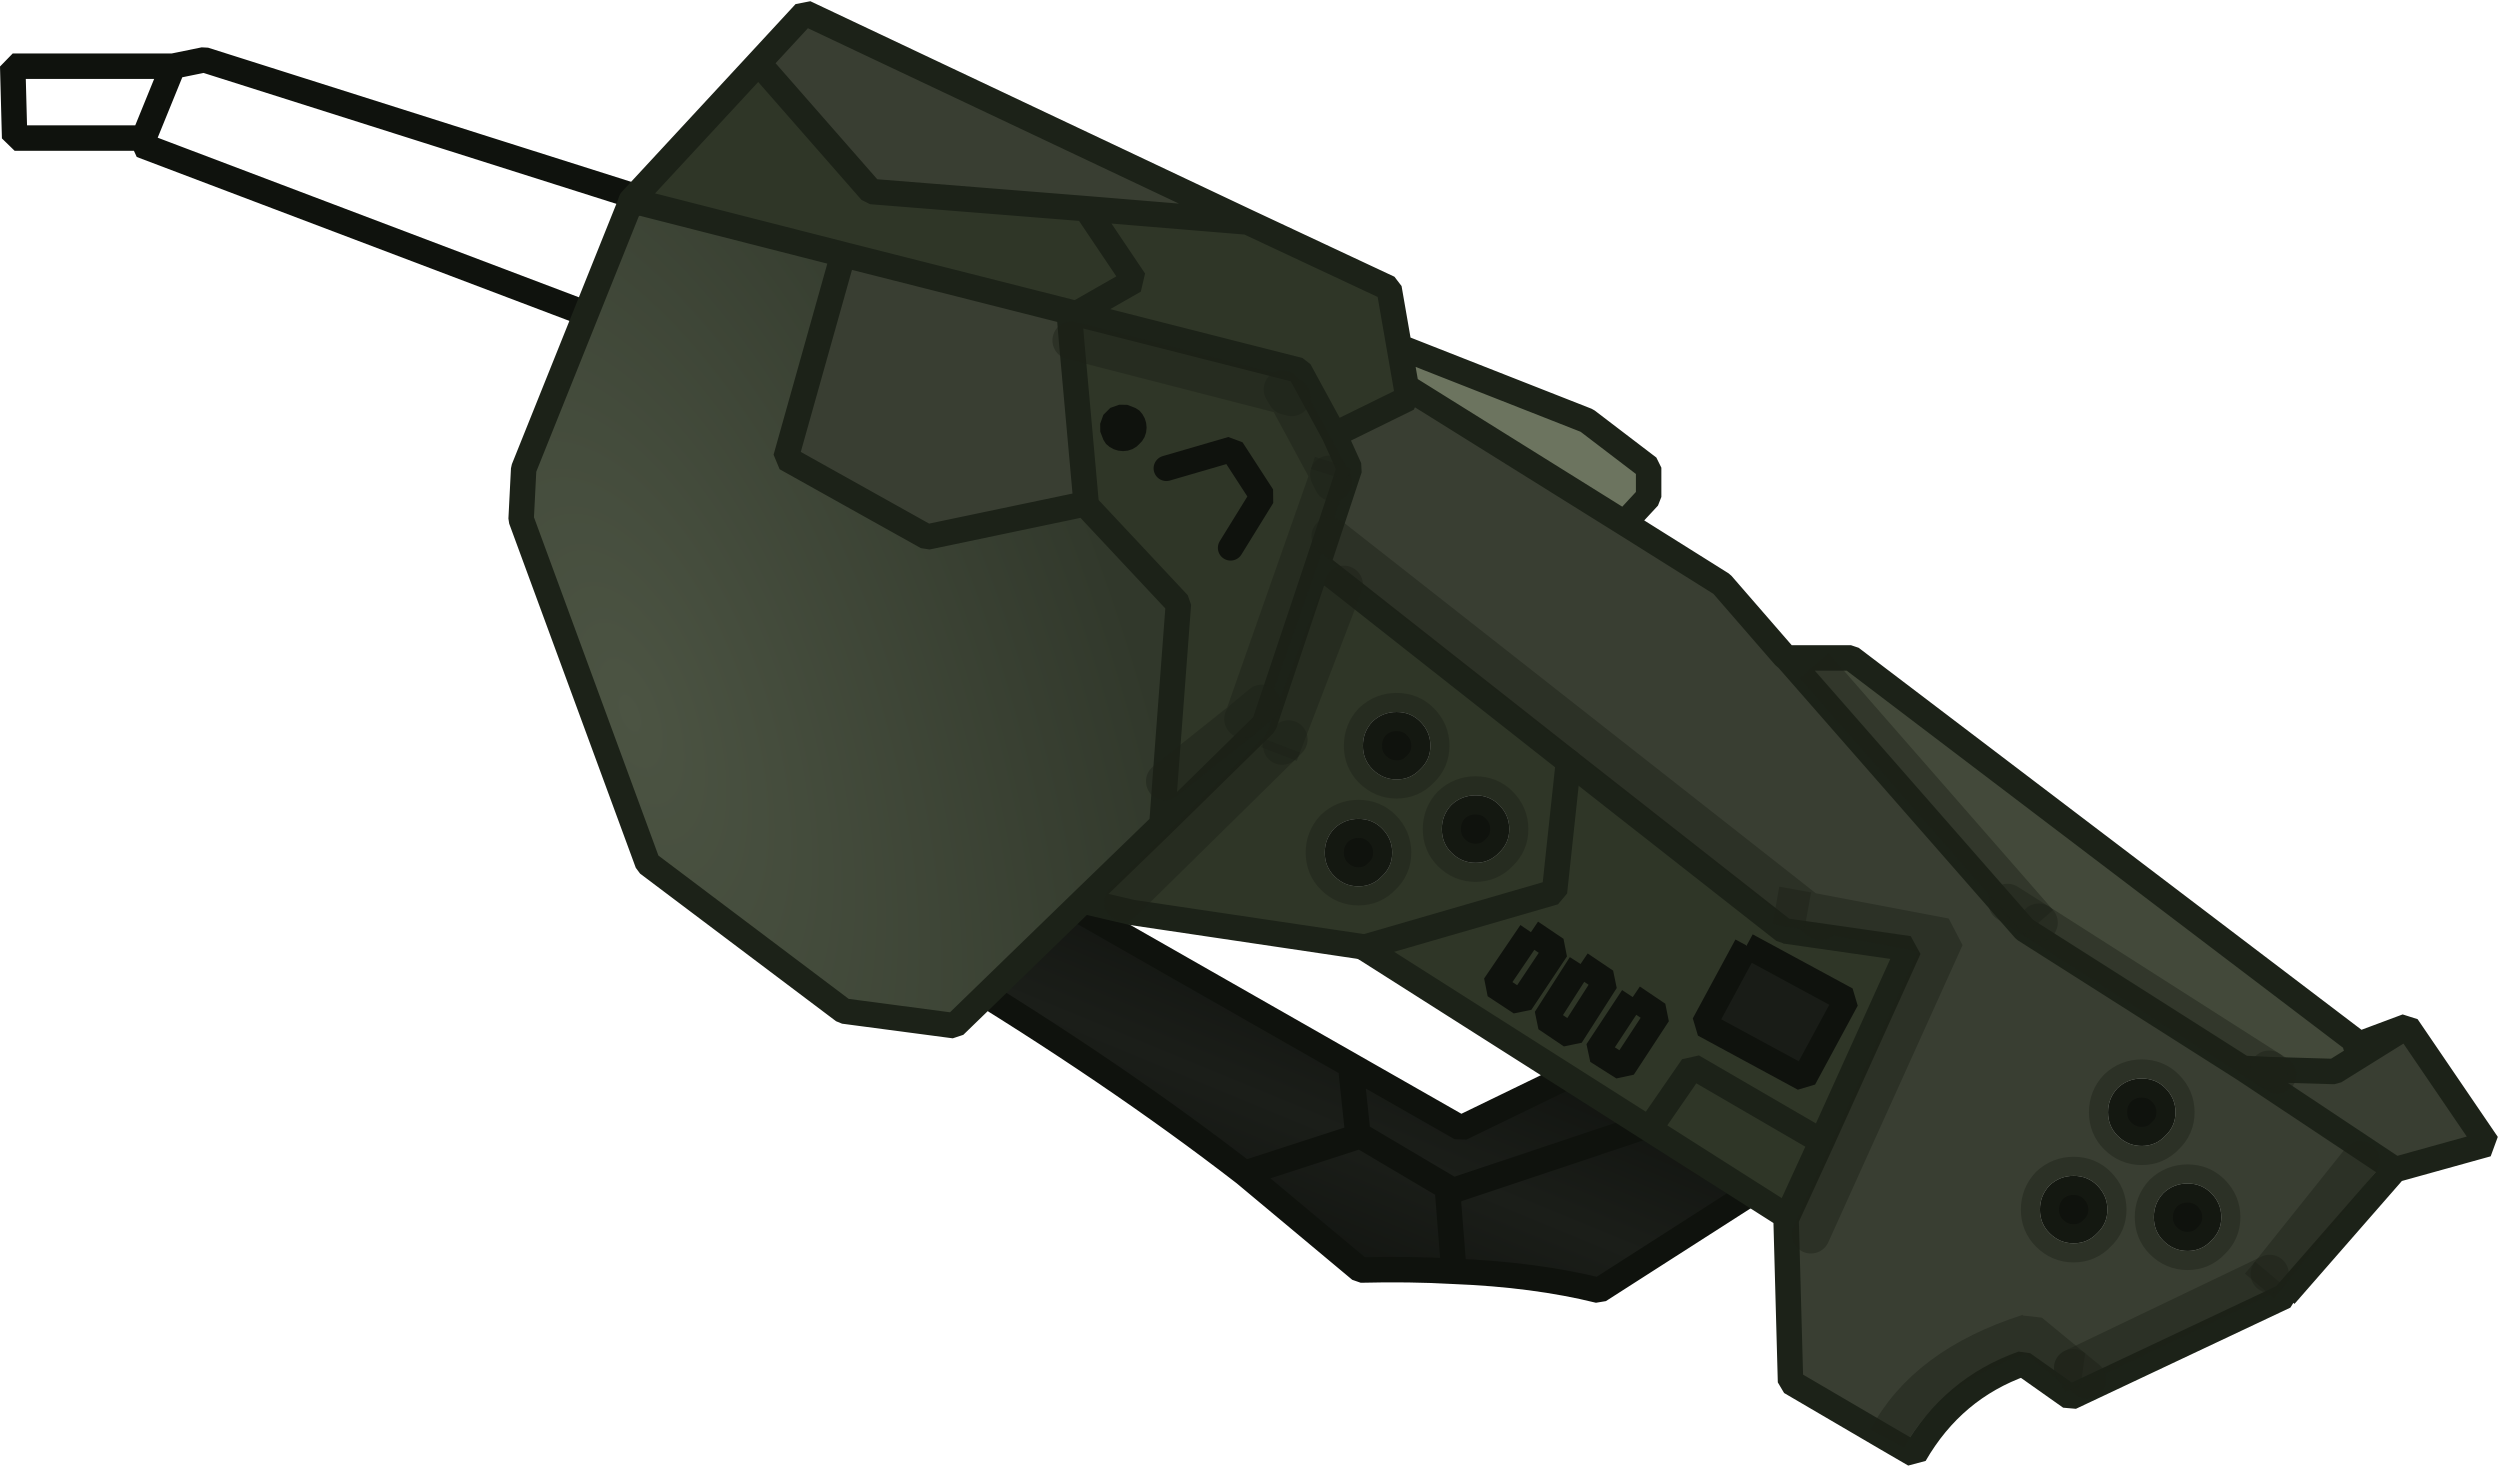<?xml version="1.0" encoding="UTF-8" standalone="no"?>
<svg xmlns:ffdec="https://www.free-decompiler.com/flash" xmlns:xlink="http://www.w3.org/1999/xlink" ffdec:objectType="shape" height="115.3px" width="196.45px" xmlns="http://www.w3.org/2000/svg">
  <g transform="matrix(1.0, 0.0, 0.0, 1.0, 118.2, 63.3)">
    <path d="M-3.95 36.6 L-4.45 30.3 -3.95 36.6 Q-7.45 36.4 -11.3 36.5 L-20.4 28.9 -11.3 25.95 -11.5 25.8 -12.0 21.1 -11.5 25.8 -11.3 25.95 -20.4 28.9 Q-30.75 20.9 -44.05 12.85 L-34.0 7.9 -3.4 25.35 5.15 21.2 11.4 25.1 19.7 30.25 7.45 38.1 Q2.4 36.85 -3.95 36.6 M-3.7 30.15 L11.4 25.1 -3.7 30.15 M-3.95 30.3 Q-7.65 28.1 -11.3 25.95 -7.65 28.1 -3.95 30.3" fill="url(#gradient0)" fill-rule="evenodd" stroke="none"/>
    <path d="M-104.6 -58.1 L-106.9 -52.45 -104.6 -58.1 -102.15 -58.6 -68.25 -47.85 -72.0 -38.6 -107.1 -51.9 -106.9 -52.45 -117.05 -52.45 -117.2 -58.1 -104.6 -58.1" fill="url(#gradient1)" fill-rule="evenodd" stroke="none"/>
    <path d="M-106.9 -52.45 L-104.6 -58.1 -117.2 -58.1 -117.05 -52.45 -106.9 -52.45 -107.1 -51.9 -72.0 -38.6 -68.25 -47.85 -102.15 -58.6 -104.6 -58.1 M-20.4 28.9 L-11.3 25.95 -11.5 25.8 -12.0 21.1 M-4.45 30.3 L-3.95 36.6 Q2.4 36.85 7.45 38.1 L19.7 30.25 11.4 25.1 -3.7 30.15 M-20.4 28.9 L-11.3 36.5 Q-7.45 36.4 -3.95 36.6 M-11.3 25.95 Q-7.65 28.1 -3.95 30.3 M-20.4 28.9 Q-30.75 20.9 -44.05 12.85 L-34.0 7.9 -3.4 25.35 5.15 21.2 11.4 25.1" fill="none" stroke="#0f120d" stroke-linecap="round" stroke-linejoin="bevel" stroke-width="2.0"/>
    <path d="M22.15 32.5 L22.15 32.25 -11.05 11.15 -11.1 11.1 -29.25 8.4 -33.1 7.5 -26.9 1.5 -26.65 -1.9 -25.6 -15.85 -32.95 -23.7 -32.85 -23.75 -34.0 -36.55 -34.15 -38.35 -33.6 -38.65 -16.1 -34.2 -13.35 -29.15 -16.1 -34.2 -33.6 -38.65 -34.15 -38.35 -34.2 -38.8 -51.95 -43.3 -68.6 -47.55 -58.6 -58.35 -49.75 -48.25 -32.85 -46.9 -29.05 -41.25 -33.6 -38.65 -34.2 -38.8 -33.6 -38.65 -29.05 -41.25 -32.85 -46.9 -20.15 -45.85 -9.05 -40.65 -8.25 -36.05 -7.7 -32.9 -7.55 -32.0 -13.35 -29.15 -12.15 -26.5 -14.65 -18.95 -12.6 -17.35 5.05 -3.45 22.0 9.85 22.05 9.85 31.8 11.25 24.95 26.4 22.15 32.5 M-17.1 -32.2 L-34.0 -36.55 -17.1 -32.2 -17.4 -32.7 -17.1 -32.2 -16.7 -32.1 -17.1 -32.2 -13.75 -26.0 -13.45 -26.95 -13.75 -26.0 -13.45 -25.4 -13.75 -26.0 -17.1 -32.2 M-20.5 -6.8 L-13.75 -26.0 -20.5 -6.8 -19.05 -8.0 -20.5 -6.8 -26.65 -1.9 -20.5 -6.8 M-29.0 -29.7 Q-29.0 -30.1 -29.3 -30.4 L-29.95 -30.65 -30.65 -30.4 -30.9 -29.7 -30.65 -29.05 Q-30.35 -28.75 -29.95 -28.75 -29.55 -28.75 -29.3 -29.05 -29.0 -29.3 -29.0 -29.7 -29.0 -29.3 -29.3 -29.05 -29.55 -28.75 -29.95 -28.75 -30.35 -28.75 -30.65 -29.05 L-30.9 -29.7 -30.65 -30.4 -29.95 -30.65 -29.3 -30.4 Q-29.0 -30.1 -29.0 -29.7 M-21.5 -20.25 L-19.0 -24.3 -21.4 -28.0 -26.55 -26.5 -21.4 -28.0 -19.0 -24.3 -21.5 -20.25 M-17.45 -4.7 L-17.7 -4.05 -17.45 -4.7 -29.95 7.6 -17.45 -4.7 -12.6 -17.35 -17.45 -4.7 -16.95 -5.2 -17.45 -4.7 M0.4 1.85 Q0.4 0.75 -0.4 -0.05 -1.15 -0.8 -2.25 -0.8 -3.35 -0.8 -4.15 -0.05 -4.9 0.75 -4.9 1.85 -4.9 2.95 -4.15 3.7 -3.35 4.5 -2.25 4.5 -1.15 4.5 -0.4 3.7 0.4 2.95 0.4 1.85 M-5.8 -4.7 Q-5.8 -5.8 -6.6 -6.6 -7.35 -7.35 -8.45 -7.35 -9.55 -7.35 -10.35 -6.6 -11.1 -5.8 -11.1 -4.7 -11.1 -3.6 -10.35 -2.85 -9.55 -2.05 -8.45 -2.05 -7.35 -2.05 -6.6 -2.85 -5.8 -3.6 -5.8 -4.7 M-14.65 -18.95 L-18.85 -6.4 -26.9 1.5 -18.85 -6.4 -14.65 -18.95 M-8.8 3.7 Q-8.8 2.6 -9.6 1.8 -10.35 1.05 -11.45 1.05 -12.55 1.05 -13.35 1.8 -14.1 2.6 -14.1 3.7 -14.1 4.8 -13.35 5.55 -12.55 6.35 -11.45 6.35 -10.35 6.35 -9.6 5.55 -8.8 4.8 -8.8 3.7 M19.05 11.0 L15.7 17.2 23.55 21.45 26.9 15.25 19.05 11.0 M10.1 15.05 L7.3 19.3 9.35 20.6 12.1 16.4 10.1 15.05 12.1 16.4 9.35 20.6 7.3 19.3 10.1 15.05 M6.0 12.45 L3.25 16.75 5.25 18.1 8.0 13.8 6.0 12.45 8.0 13.8 5.25 18.1 3.25 16.75 6.0 12.45 M2.1 9.95 L-0.75 14.15 1.3 15.5 4.1 11.3 2.1 9.95 4.1 11.3 1.3 15.5 -0.75 14.15 2.1 9.95 M24.95 26.4 L14.8 20.5 11.9 24.7 14.8 20.5 24.95 26.4 M5.05 -3.45 L3.95 6.8 -11.05 11.15 3.95 6.8 5.05 -3.45" fill="#2f3627" fill-rule="evenodd" stroke="none"/>
    <path d="M22.2 -11.6 L27.25 -11.6 67.2 18.75 67.55 19.0 70.95 17.35 65.25 20.9 60.1 20.75 58.05 20.65 40.9 9.75 22.2 -11.6 M42.0 9.2 L60.1 20.75 42.0 9.2 39.55 7.65 42.0 9.2 24.35 -11.0 42.0 9.2 M66.9 18.85 L67.2 18.75 66.9 18.85" fill="#43493a" fill-rule="evenodd" stroke="none"/>
    <path d="M-8.25 -36.05 L6.5 -30.25 11.35 -26.55 11.35 -24.25 9.45 -22.2 -7.7 -32.9 -8.25 -36.05" fill="#6c745f" fill-rule="evenodd" stroke="none"/>
    <path d="M-5.8 -4.7 Q-5.8 -3.6 -6.6 -2.85 -7.35 -2.05 -8.45 -2.05 -9.55 -2.05 -10.35 -2.85 -11.1 -3.6 -11.1 -4.7 -11.1 -5.8 -10.35 -6.6 -9.55 -7.35 -8.45 -7.35 -7.35 -7.35 -6.6 -6.6 -5.8 -5.8 -5.8 -4.7 M0.4 1.85 Q0.4 2.95 -0.4 3.7 -1.15 4.5 -2.25 4.5 -3.35 4.5 -4.15 3.7 -4.9 2.95 -4.9 1.85 -4.9 0.75 -4.15 -0.05 -3.35 -0.8 -2.25 -0.8 -1.15 -0.8 -0.4 -0.05 0.4 0.75 0.4 1.85 M-8.8 3.7 Q-8.8 4.8 -9.6 5.55 -10.35 6.35 -11.45 6.35 -12.55 6.35 -13.35 5.55 -14.1 4.8 -14.1 3.7 -14.1 2.6 -13.35 1.8 -12.55 1.05 -11.45 1.05 -10.35 1.05 -9.6 1.8 -8.8 2.6 -8.8 3.7 M52.75 24.1 Q52.75 25.2 51.95 25.95 51.2 26.75 50.1 26.75 49.0 26.75 48.2 25.95 47.45 25.2 47.45 24.1 47.45 23.0 48.2 22.2 49.0 21.45 50.1 21.45 51.2 21.45 51.95 22.2 52.75 23.0 52.75 24.1 M56.35 32.35 Q56.35 33.45 55.55 34.2 54.8 35.0 53.7 35.0 52.6 35.0 51.8 34.2 51.05 33.45 51.05 32.35 51.05 31.25 51.8 30.45 52.6 29.7 53.7 29.7 54.8 29.7 55.55 30.45 56.35 31.25 56.35 32.35 M47.4 31.75 Q47.4 32.85 46.6 33.6 45.85 34.4 44.75 34.4 43.65 34.4 42.85 33.6 42.1 32.85 42.1 31.75 42.1 30.65 42.85 29.85 43.65 29.1 44.75 29.1 45.85 29.1 46.6 29.85 47.4 30.65 47.4 31.75" fill="#0f120d" fill-rule="evenodd" stroke="none"/>
    <path d="M70.95 17.35 L77.25 26.6 70.05 28.6 70.0 28.6 61.35 38.5 61.35 38.55 44.5 46.5 40.75 43.85 Q35.25 45.8 32.25 51.0 L30.1 49.75 22.5 45.3 22.15 32.5 24.95 26.4 31.8 11.25 22.05 9.85 22.0 9.85 5.05 -3.45 -12.6 -17.35 -14.65 -18.95 -12.15 -26.5 -13.35 -29.15 -7.55 -32.0 -7.7 -32.9 9.45 -22.2 17.1 -17.4 22.05 -11.7 22.2 -11.6 40.9 9.75 58.05 20.65 60.1 20.75 65.25 20.9 70.95 17.35 M-58.6 -58.35 L-54.95 -62.3 -20.15 -45.85 -32.85 -46.9 -49.75 -48.25 -58.6 -58.35 M-32.95 -23.7 L-45.35 -21.1 -56.45 -27.3 -51.95 -43.3 -34.2 -38.8 -34.15 -38.35 -34.0 -36.55 -32.85 -23.75 -32.95 -23.7 M60.75 21.15 L60.1 20.75 60.75 21.15 M47.4 31.75 Q47.4 30.65 46.6 29.85 45.85 29.1 44.75 29.1 43.65 29.1 42.85 29.85 42.1 30.65 42.1 31.75 42.1 32.85 42.85 33.6 43.65 34.4 44.75 34.4 45.85 34.4 46.6 33.6 47.4 32.85 47.4 31.75 M56.35 32.35 Q56.35 31.25 55.55 30.45 54.8 29.7 53.7 29.7 52.6 29.7 51.8 30.45 51.05 31.25 51.05 32.35 51.05 33.45 51.8 34.2 52.6 35.0 53.7 35.0 54.8 35.0 55.55 34.2 56.35 33.45 56.35 32.35 M52.75 24.1 Q52.75 23.0 51.95 22.2 51.2 21.45 50.1 21.45 49.0 21.45 48.2 22.2 47.45 23.0 47.45 24.1 47.45 25.2 48.2 25.95 49.0 26.75 50.1 26.75 51.2 26.75 51.95 25.95 52.75 25.2 52.75 24.1 M44.7 44.2 L41.3 41.4 41.2 41.45 Q33.1 44.05 30.1 49.75 33.1 44.05 41.2 41.45 L41.3 41.4 44.7 44.2 60.15 36.8 44.7 44.2 45.8 45.1 44.7 44.2 43.45 44.75 44.7 44.2 M67.3 27.85 L60.15 36.8 67.3 27.85 M60.15 36.8 L59.35 37.75 60.15 36.8 M70.0 28.6 L58.05 20.65 70.0 28.6 M23.85 8.3 L-13.65 -21.15 23.85 8.3 34.65 10.35 24.1 33.7 34.65 10.35 23.85 8.3 21.35 7.85 23.85 8.3 24.85 9.1 23.85 8.3" fill="#393e32" fill-rule="evenodd" stroke="none"/>
    <path d="M-33.1 7.5 L-43.2 17.3 -51.9 16.15 -67.3 4.55 -77.25 -22.5 -77.05 -26.45 -68.7 -47.25 -68.6 -47.55 -51.95 -43.3 -56.45 -27.3 -45.35 -21.1 -32.95 -23.7 -25.6 -15.85 -26.65 -1.9 -26.9 1.5 -33.1 7.5 M-68.45 -47.2 L-68.7 -47.25 -68.45 -47.2" fill="url(#gradient2)" fill-rule="evenodd" stroke="none"/>
    <path d="M19.05 11.0 L26.9 15.25 23.55 21.45 15.7 17.2 19.05 11.0" fill="#191c17" fill-rule="evenodd" stroke="none"/>
    <path d="M22.2 -11.6 L27.25 -11.6 67.2 18.75 70.95 17.35 77.25 26.6 70.05 28.6 70.0 28.6 61.35 38.5 61.35 38.55 44.5 46.5 40.75 43.85 Q35.25 45.8 32.25 51.0 L30.1 49.75 22.5 45.3 22.15 32.5 22.15 32.25 -11.05 11.15 -11.1 11.1 -29.25 8.4 -33.1 7.5 -43.2 17.3 -51.9 16.15 -67.3 4.55 -77.25 -22.5 -77.05 -26.45 -68.7 -47.25 -68.6 -47.55 -58.6 -58.35 -54.95 -62.3 -20.15 -45.85 -9.05 -40.65 -8.25 -36.05 6.5 -30.25 11.35 -26.55 11.35 -24.25 9.45 -22.2 17.1 -17.4 22.05 -11.7 22.2 -11.6 40.9 9.75 58.05 20.65 60.1 20.75 65.25 20.9 70.95 17.35 67.55 19.0 67.2 18.75 66.9 18.85 M-51.95 -43.3 L-68.6 -47.55 M-68.7 -47.25 L-68.45 -47.2 M-32.95 -23.7 L-45.35 -21.1 -56.45 -27.3 -51.95 -43.3 -34.2 -38.8 -33.6 -38.65 -29.05 -41.25 -32.85 -46.9 -49.75 -48.25 -58.6 -58.35 M-13.35 -29.15 L-16.1 -34.2 -33.6 -38.65 -34.15 -38.35 -34.0 -36.55 -32.85 -23.75 -32.95 -23.7 -25.6 -15.85 -26.65 -1.9 -26.9 1.5 -18.85 -6.4 -14.65 -18.95 -12.15 -26.5 -13.35 -29.15 -7.55 -32.0 -7.7 -32.9 -8.25 -36.05 M-34.2 -38.8 L-34.15 -38.35 M-14.65 -18.95 L-12.6 -17.35 5.05 -3.45 22.0 9.85 22.05 9.85 31.8 11.25 24.95 26.4 22.15 32.5 M-32.85 -46.9 L-20.15 -45.85 M-33.1 7.5 L-26.9 1.5 M58.05 20.65 L70.0 28.6 M-7.7 -32.9 L9.45 -22.2" fill="none" stroke="#1c2218" stroke-linecap="round" stroke-linejoin="bevel" stroke-width="2.0"/>
    <path d="M-26.55 -26.5 L-21.4 -28.0 -19.0 -24.3 -21.5 -20.25" fill="none" stroke="#0f120d" stroke-linecap="round" stroke-linejoin="bevel" stroke-width="2.0"/>
    <path d="M-5.8 -4.7 Q-5.8 -3.6 -6.6 -2.85 -7.35 -2.05 -8.45 -2.05 -9.55 -2.05 -10.35 -2.85 -11.1 -3.6 -11.1 -4.7 -11.1 -5.8 -10.35 -6.6 -9.55 -7.35 -8.45 -7.35 -7.35 -7.35 -6.6 -6.6 -5.8 -5.8 -5.8 -4.7 M0.4 1.85 Q0.4 2.95 -0.4 3.7 -1.15 4.5 -2.25 4.5 -3.35 4.5 -4.15 3.7 -4.9 2.95 -4.9 1.85 -4.9 0.75 -4.15 -0.05 -3.35 -0.8 -2.25 -0.8 -1.15 -0.8 -0.4 -0.05 0.4 0.75 0.4 1.85 M-8.8 3.7 Q-8.8 4.8 -9.6 5.55 -10.35 6.35 -11.45 6.35 -12.55 6.35 -13.35 5.55 -14.1 4.8 -14.1 3.7 -14.1 2.6 -13.35 1.8 -12.55 1.05 -11.45 1.05 -10.35 1.05 -9.6 1.8 -8.8 2.6 -8.8 3.7 M52.75 24.1 Q52.75 25.2 51.95 25.95 51.2 26.75 50.1 26.75 49.0 26.75 48.2 25.95 47.45 25.2 47.45 24.1 47.45 23.0 48.2 22.2 49.0 21.45 50.1 21.45 51.2 21.45 51.95 22.2 52.75 23.0 52.75 24.1 M56.35 32.35 Q56.35 33.45 55.55 34.2 54.8 35.0 53.7 35.0 52.6 35.0 51.8 34.2 51.05 33.45 51.05 32.35 51.05 31.25 51.8 30.45 52.6 29.7 53.7 29.7 54.8 29.7 55.55 30.45 56.35 31.25 56.35 32.35 M47.4 31.75 Q47.4 32.85 46.6 33.6 45.85 34.4 44.75 34.4 43.65 34.4 42.85 33.6 42.1 32.85 42.1 31.75 42.1 30.65 42.85 29.85 43.65 29.1 44.75 29.1 45.85 29.1 46.6 29.85 47.4 30.65 47.4 31.75" fill="none" stroke="#1c2218" stroke-linecap="butt" stroke-linejoin="bevel" stroke-opacity="0.439" stroke-width="3.0"/>
    <path d="M-29.0 -29.7 Q-29.0 -29.3 -29.3 -29.05 -29.55 -28.75 -29.95 -28.75 -30.35 -28.75 -30.65 -29.05 L-30.9 -29.7 -30.65 -30.4 -29.95 -30.65 -29.3 -30.4 Q-29.0 -30.1 -29.0 -29.7" fill="none" stroke="#0f120d" stroke-linecap="butt" stroke-linejoin="bevel" stroke-width="1.8"/>
    <path d="M19.05 11.0 L26.9 15.25 23.55 21.45 15.7 17.2 19.05 11.0 M2.1 9.95 L4.1 11.3 1.3 15.5 -0.75 14.15 2.1 9.95 M6.0 12.45 L8.0 13.8 5.25 18.1 3.25 16.75 6.0 12.45 M10.1 15.05 L12.1 16.4 9.35 20.6 7.3 19.3 10.1 15.05" fill="none" stroke="#0f120d" stroke-linecap="butt" stroke-linejoin="bevel" stroke-width="2.0"/>
    <path d="M60.1 20.75 L42.0 9.2 M-34.0 -36.55 L-17.1 -32.2 -13.75 -26.0 -20.5 -6.8 -26.65 -1.9 M-12.6 -17.35 L-17.45 -4.7 M44.7 44.2 L60.15 36.8" fill="none" stroke="#1c2218" stroke-linecap="round" stroke-linejoin="bevel" stroke-opacity="0.439" stroke-width="3.0"/>
    <path d="M42.0 9.2 L39.55 7.65 M-17.1 -32.2 L-17.4 -32.7 M-13.75 -26.0 L-13.45 -25.4 M-17.1 -32.2 L-16.7 -32.1 M-20.5 -6.8 L-19.05 -8.0 M-17.45 -4.7 L-29.95 7.6 M-17.45 -4.7 L-16.95 -5.2 M60.1 20.75 L60.75 21.15 M60.15 36.8 L67.3 27.85 M44.7 44.2 L45.8 45.1 M-13.65 -21.15 L23.85 8.3 34.65 10.35 24.1 33.7 M23.85 8.3 L24.85 9.1" fill="none" stroke="#1c2218" stroke-linecap="round" stroke-linejoin="bevel" stroke-opacity="0.439" stroke-width="3.0"/>
    <path d="M-13.45 -26.95 L-13.75 -26.0 M-17.7 -4.05 L-17.45 -4.7 M30.1 49.75 Q33.1 44.05 41.2 41.45 L41.3 41.4 44.7 44.2 43.45 44.75 M59.35 37.75 L60.15 36.8 M21.35 7.85 L23.85 8.3 M24.35 -11.0 L42.0 9.2" fill="none" stroke="#1c2218" stroke-linecap="butt" stroke-linejoin="bevel" stroke-opacity="0.439" stroke-width="3.0"/>
    <path d="M11.9 24.7 L14.8 20.5 24.95 26.4" fill="none" stroke="#1c2218" stroke-linecap="butt" stroke-linejoin="bevel" stroke-width="2.0"/>
    <path d="M-11.05 11.15 L3.95 6.8 5.05 -3.45" fill="none" stroke="#1c2218" stroke-linecap="round" stroke-linejoin="bevel" stroke-width="2.0"/>
  </g>
  <defs>
    <linearGradient gradientTransform="matrix(-0.004, 0.009, -0.017, -0.007, -21.5, 30.8)" gradientUnits="userSpaceOnUse" id="gradient0" spreadMethod="reflect" x1="-819.2" x2="819.2">
      <stop offset="0.0" stop-color="#1b1e19"/>
      <stop offset="1.0" stop-color="#0e100d"/>
    </linearGradient>
    <linearGradient gradientTransform="matrix(0.0, 0.0, 0.0, 0.0, 0.0, 0.0)" gradientUnits="userSpaceOnUse" id="gradient1" spreadMethod="reflect" x1="-819.2" x2="819.2">
      <stop offset="0.0" stop-color="#1b1e19"/>
      <stop offset="1.0" stop-color="#0e100d"/>
    </linearGradient>
    <radialGradient cx="0" cy="0" gradientTransform="matrix(0.045, -0.017, 0.036, 0.096, -68.7, -7.25)" gradientUnits="userSpaceOnUse" id="gradient2" r="819.2" spreadMethod="pad">
      <stop offset="0.0" stop-color="#4c5443"/>
      <stop offset="1.0" stop-color="#31382b"/>
    </radialGradient>
  </defs>
</svg>
